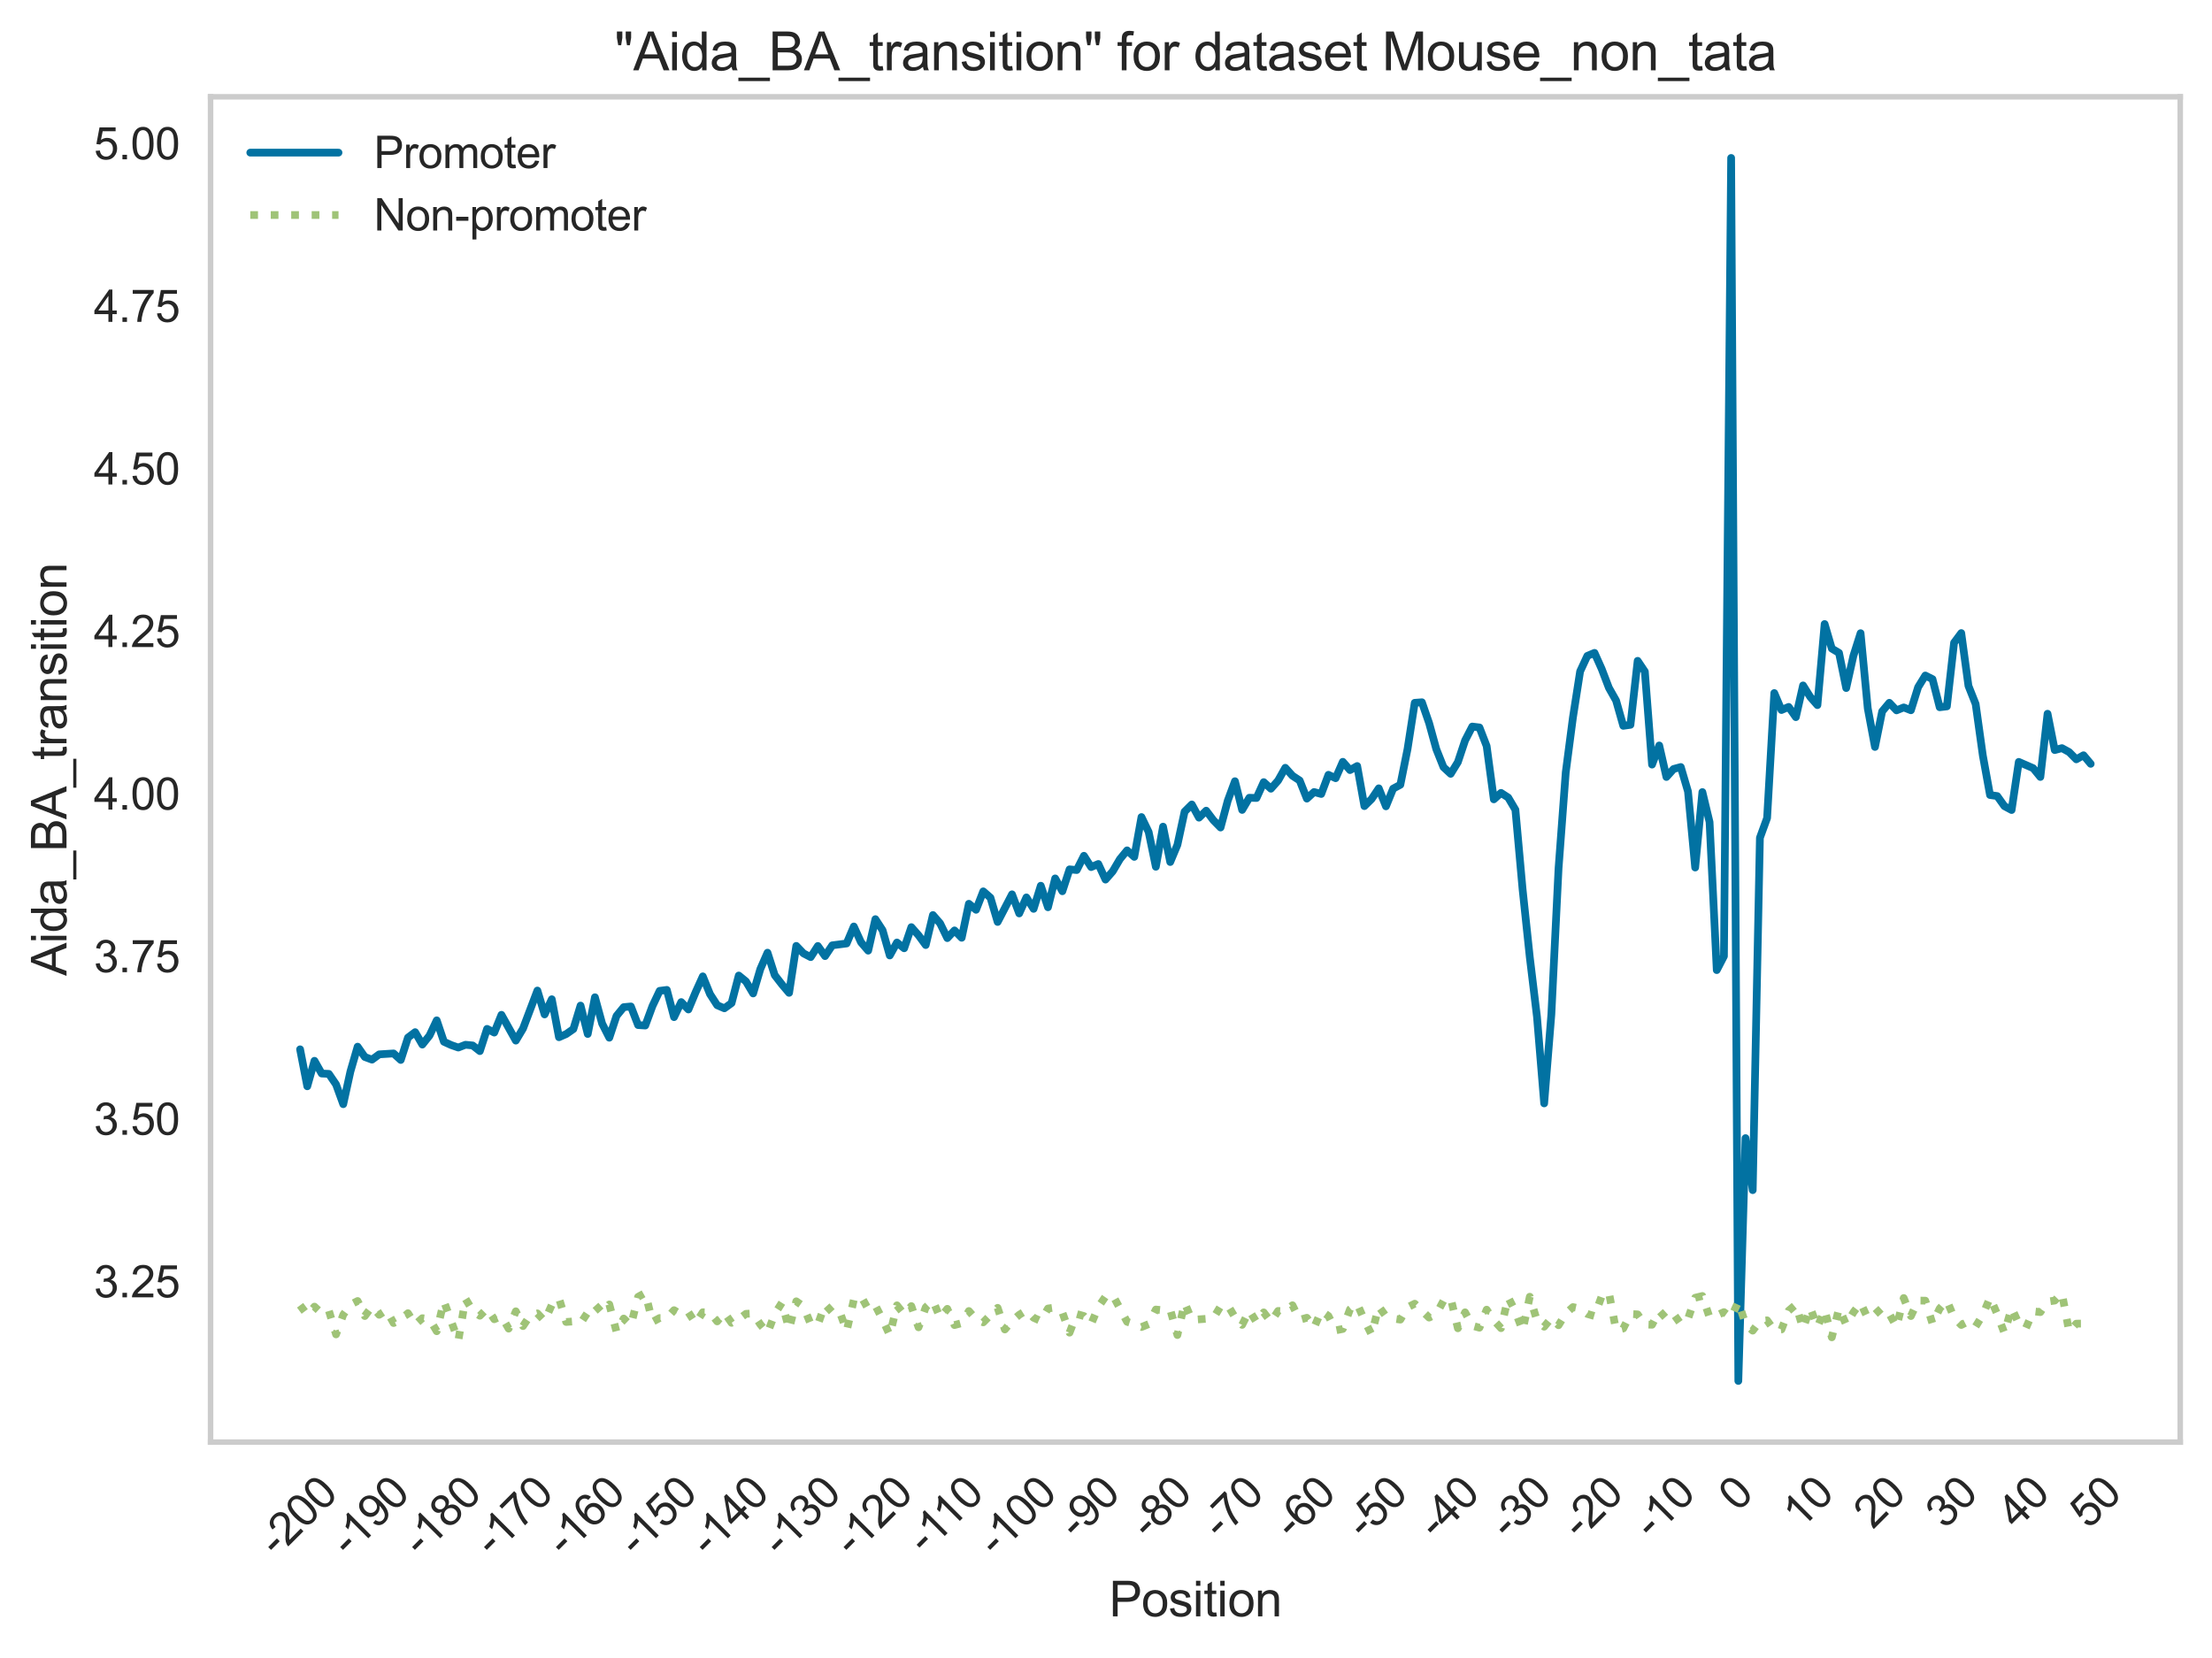 <?xml version="1.0" encoding="utf-8" standalone="no"?>
<!DOCTYPE svg PUBLIC "-//W3C//DTD SVG 1.1//EN"
  "http://www.w3.org/Graphics/SVG/1.1/DTD/svg11.dtd">
<svg xmlns:xlink="http://www.w3.org/1999/xlink" width="501.321pt" height="375.733pt" viewBox="0 0 501.321 375.733" xmlns="http://www.w3.org/2000/svg" version="1.1">
 <defs>
  <style type="text/css">*{stroke-linejoin: round; stroke-linecap: butt}</style>
 </defs>
 <g id="figure_1">
  <g id="patch_1">
   <path d="M 0 375.733 
L 501.321 375.733 
L 501.321 0 
L 0 0 
z
" style="fill: #ffffff"/>
  </g>
  <g id="axes_1">
   <g id="patch_2">
    <path d="M 47.721 326.856 
L 494.121 326.856 
L 494.121 21.936 
L 47.721 21.936 
z
" style="fill: #ffffff"/>
   </g>
   <g id="matplotlib.axis_1">
    <g id="xtick_1">
     <g id="line2d_1"/>
     <g id="text_1">
      <!-- -200 -->
      <g style="fill: #262626" transform="translate(62.764 353.068) rotate(-45) scale(0.1 -0.1)">
       <defs>
        <path id="ArialMT-2d" d="M 203 1375 
L 203 1941 
L 1931 1941 
L 1931 1375 
L 203 1375 
z
" transform="scale(0.016)"/>
        <path id="ArialMT-32" d="M 3222 541 
L 3222 0 
L 194 0 
Q 188 203 259 391 
Q 375 700 629 1000 
Q 884 1300 1366 1694 
Q 2113 2306 2375 2664 
Q 2638 3022 2638 3341 
Q 2638 3675 2398 3904 
Q 2159 4134 1775 4134 
Q 1369 4134 1125 3890 
Q 881 3647 878 3216 
L 300 3275 
Q 359 3922 746 4261 
Q 1134 4600 1788 4600 
Q 2447 4600 2831 4234 
Q 3216 3869 3216 3328 
Q 3216 3053 3103 2787 
Q 2991 2522 2730 2228 
Q 2469 1934 1863 1422 
Q 1356 997 1212 845 
Q 1069 694 975 541 
L 3222 541 
z
" transform="scale(0.016)"/>
        <path id="ArialMT-30" d="M 266 2259 
Q 266 3072 433 3567 
Q 600 4063 929 4331 
Q 1259 4600 1759 4600 
Q 2128 4600 2406 4451 
Q 2684 4303 2865 4023 
Q 3047 3744 3150 3342 
Q 3253 2941 3253 2259 
Q 3253 1453 3087 958 
Q 2922 463 2592 192 
Q 2263 -78 1759 -78 
Q 1097 -78 719 397 
Q 266 969 266 2259 
z
M 844 2259 
Q 844 1131 1108 757 
Q 1372 384 1759 384 
Q 2147 384 2411 759 
Q 2675 1134 2675 2259 
Q 2675 3391 2411 3762 
Q 2147 4134 1753 4134 
Q 1366 4134 1134 3806 
Q 844 3388 844 2259 
z
" transform="scale(0.016)"/>
       </defs>
       <use xlink:href="#ArialMT-2d"/>
       <use xlink:href="#ArialMT-32" x="33.301"/>
       <use xlink:href="#ArialMT-30" x="88.916"/>
       <use xlink:href="#ArialMT-30" x="144.531"/>
      </g>
     </g>
    </g>
    <g id="xtick_2">
     <g id="line2d_2"/>
     <g id="text_2">
      <!-- -190 -->
      <g style="fill: #262626" transform="translate(79.062 353.068) rotate(-45) scale(0.1 -0.1)">
       <defs>
        <path id="ArialMT-31" d="M 2384 0 
L 1822 0 
L 1822 3584 
Q 1619 3391 1289 3197 
Q 959 3003 697 2906 
L 697 3450 
Q 1169 3672 1522 3987 
Q 1875 4303 2022 4600 
L 2384 4600 
L 2384 0 
z
" transform="scale(0.016)"/>
        <path id="ArialMT-39" d="M 350 1059 
L 891 1109 
Q 959 728 1153 556 
Q 1347 384 1650 384 
Q 1909 384 2104 503 
Q 2300 622 2425 820 
Q 2550 1019 2634 1356 
Q 2719 1694 2719 2044 
Q 2719 2081 2716 2156 
Q 2547 1888 2255 1720 
Q 1963 1553 1622 1553 
Q 1053 1553 659 1965 
Q 266 2378 266 3053 
Q 266 3750 677 4175 
Q 1088 4600 1706 4600 
Q 2153 4600 2523 4359 
Q 2894 4119 3086 3673 
Q 3278 3228 3278 2384 
Q 3278 1506 3087 986 
Q 2897 466 2520 194 
Q 2144 -78 1638 -78 
Q 1100 -78 759 220 
Q 419 519 350 1059 
z
M 2653 3081 
Q 2653 3566 2395 3850 
Q 2138 4134 1775 4134 
Q 1400 4134 1122 3828 
Q 844 3522 844 3034 
Q 844 2597 1108 2323 
Q 1372 2050 1759 2050 
Q 2150 2050 2401 2323 
Q 2653 2597 2653 3081 
z
" transform="scale(0.016)"/>
       </defs>
       <use xlink:href="#ArialMT-2d"/>
       <use xlink:href="#ArialMT-31" x="33.301"/>
       <use xlink:href="#ArialMT-39" x="88.916"/>
       <use xlink:href="#ArialMT-30" x="144.531"/>
      </g>
     </g>
    </g>
    <g id="xtick_3">
     <g id="line2d_3"/>
     <g id="text_3">
      <!-- -180 -->
      <g style="fill: #262626" transform="translate(95.36 353.068) rotate(-45) scale(0.1 -0.1)">
       <defs>
        <path id="ArialMT-38" d="M 1131 2484 
Q 781 2613 612 2850 
Q 444 3088 444 3419 
Q 444 3919 803 4259 
Q 1163 4600 1759 4600 
Q 2359 4600 2725 4251 
Q 3091 3903 3091 3403 
Q 3091 3084 2923 2848 
Q 2756 2613 2416 2484 
Q 2838 2347 3058 2040 
Q 3278 1734 3278 1309 
Q 3278 722 2862 322 
Q 2447 -78 1769 -78 
Q 1091 -78 675 323 
Q 259 725 259 1325 
Q 259 1772 486 2073 
Q 713 2375 1131 2484 
z
M 1019 3438 
Q 1019 3113 1228 2906 
Q 1438 2700 1772 2700 
Q 2097 2700 2305 2904 
Q 2513 3109 2513 3406 
Q 2513 3716 2298 3927 
Q 2084 4138 1766 4138 
Q 1444 4138 1231 3931 
Q 1019 3725 1019 3438 
z
M 838 1322 
Q 838 1081 952 856 
Q 1066 631 1291 507 
Q 1516 384 1775 384 
Q 2178 384 2440 643 
Q 2703 903 2703 1303 
Q 2703 1709 2433 1975 
Q 2163 2241 1756 2241 
Q 1359 2241 1098 1978 
Q 838 1716 838 1322 
z
" transform="scale(0.016)"/>
       </defs>
       <use xlink:href="#ArialMT-2d"/>
       <use xlink:href="#ArialMT-31" x="33.301"/>
       <use xlink:href="#ArialMT-38" x="88.916"/>
       <use xlink:href="#ArialMT-30" x="144.531"/>
      </g>
     </g>
    </g>
    <g id="xtick_4">
     <g id="line2d_4"/>
     <g id="text_4">
      <!-- -170 -->
      <g style="fill: #262626" transform="translate(111.658 353.068) rotate(-45) scale(0.1 -0.1)">
       <defs>
        <path id="ArialMT-37" d="M 303 3981 
L 303 4522 
L 3269 4522 
L 3269 4084 
Q 2831 3619 2401 2847 
Q 1972 2075 1738 1259 
Q 1569 684 1522 0 
L 944 0 
Q 953 541 1156 1306 
Q 1359 2072 1739 2783 
Q 2119 3494 2547 3981 
L 303 3981 
z
" transform="scale(0.016)"/>
       </defs>
       <use xlink:href="#ArialMT-2d"/>
       <use xlink:href="#ArialMT-31" x="33.301"/>
       <use xlink:href="#ArialMT-37" x="88.916"/>
       <use xlink:href="#ArialMT-30" x="144.531"/>
      </g>
     </g>
    </g>
    <g id="xtick_5">
     <g id="line2d_5"/>
     <g id="text_5">
      <!-- -160 -->
      <g style="fill: #262626" transform="translate(127.956 353.068) rotate(-45) scale(0.1 -0.1)">
       <defs>
        <path id="ArialMT-36" d="M 3184 3459 
L 2625 3416 
Q 2550 3747 2413 3897 
Q 2184 4138 1850 4138 
Q 1581 4138 1378 3988 
Q 1113 3794 959 3422 
Q 806 3050 800 2363 
Q 1003 2672 1297 2822 
Q 1591 2972 1913 2972 
Q 2475 2972 2870 2558 
Q 3266 2144 3266 1488 
Q 3266 1056 3080 686 
Q 2894 316 2569 119 
Q 2244 -78 1831 -78 
Q 1128 -78 684 439 
Q 241 956 241 2144 
Q 241 3472 731 4075 
Q 1159 4600 1884 4600 
Q 2425 4600 2770 4297 
Q 3116 3994 3184 3459 
z
M 888 1484 
Q 888 1194 1011 928 
Q 1134 663 1356 523 
Q 1578 384 1822 384 
Q 2178 384 2434 671 
Q 2691 959 2691 1453 
Q 2691 1928 2437 2201 
Q 2184 2475 1800 2475 
Q 1419 2475 1153 2201 
Q 888 1928 888 1484 
z
" transform="scale(0.016)"/>
       </defs>
       <use xlink:href="#ArialMT-2d"/>
       <use xlink:href="#ArialMT-31" x="33.301"/>
       <use xlink:href="#ArialMT-36" x="88.916"/>
       <use xlink:href="#ArialMT-30" x="144.531"/>
      </g>
     </g>
    </g>
    <g id="xtick_6">
     <g id="line2d_6"/>
     <g id="text_6">
      <!-- -150 -->
      <g style="fill: #262626" transform="translate(144.254 353.068) rotate(-45) scale(0.1 -0.1)">
       <defs>
        <path id="ArialMT-35" d="M 266 1200 
L 856 1250 
Q 922 819 1161 601 
Q 1400 384 1738 384 
Q 2144 384 2425 690 
Q 2706 997 2706 1503 
Q 2706 1984 2436 2262 
Q 2166 2541 1728 2541 
Q 1456 2541 1237 2417 
Q 1019 2294 894 2097 
L 366 2166 
L 809 4519 
L 3088 4519 
L 3088 3981 
L 1259 3981 
L 1013 2750 
Q 1425 3038 1878 3038 
Q 2478 3038 2890 2622 
Q 3303 2206 3303 1553 
Q 3303 931 2941 478 
Q 2500 -78 1738 -78 
Q 1113 -78 717 272 
Q 322 622 266 1200 
z
" transform="scale(0.016)"/>
       </defs>
       <use xlink:href="#ArialMT-2d"/>
       <use xlink:href="#ArialMT-31" x="33.301"/>
       <use xlink:href="#ArialMT-35" x="88.916"/>
       <use xlink:href="#ArialMT-30" x="144.531"/>
      </g>
     </g>
    </g>
    <g id="xtick_7">
     <g id="line2d_7"/>
     <g id="text_7">
      <!-- -140 -->
      <g style="fill: #262626" transform="translate(160.552 353.068) rotate(-45) scale(0.1 -0.1)">
       <defs>
        <path id="ArialMT-34" d="M 2069 0 
L 2069 1097 
L 81 1097 
L 81 1613 
L 2172 4581 
L 2631 4581 
L 2631 1613 
L 3250 1613 
L 3250 1097 
L 2631 1097 
L 2631 0 
L 2069 0 
z
M 2069 1613 
L 2069 3678 
L 634 1613 
L 2069 1613 
z
" transform="scale(0.016)"/>
       </defs>
       <use xlink:href="#ArialMT-2d"/>
       <use xlink:href="#ArialMT-31" x="33.301"/>
       <use xlink:href="#ArialMT-34" x="88.916"/>
       <use xlink:href="#ArialMT-30" x="144.531"/>
      </g>
     </g>
    </g>
    <g id="xtick_8">
     <g id="line2d_8"/>
     <g id="text_8">
      <!-- -130 -->
      <g style="fill: #262626" transform="translate(176.85 353.068) rotate(-45) scale(0.1 -0.1)">
       <defs>
        <path id="ArialMT-33" d="M 269 1209 
L 831 1284 
Q 928 806 1161 595 
Q 1394 384 1728 384 
Q 2125 384 2398 659 
Q 2672 934 2672 1341 
Q 2672 1728 2419 1979 
Q 2166 2231 1775 2231 
Q 1616 2231 1378 2169 
L 1441 2663 
Q 1497 2656 1531 2656 
Q 1891 2656 2178 2843 
Q 2466 3031 2466 3422 
Q 2466 3731 2256 3934 
Q 2047 4138 1716 4138 
Q 1388 4138 1169 3931 
Q 950 3725 888 3313 
L 325 3413 
Q 428 3978 793 4289 
Q 1159 4600 1703 4600 
Q 2078 4600 2393 4439 
Q 2709 4278 2876 4000 
Q 3044 3722 3044 3409 
Q 3044 3113 2884 2869 
Q 2725 2625 2413 2481 
Q 2819 2388 3044 2092 
Q 3269 1797 3269 1353 
Q 3269 753 2831 336 
Q 2394 -81 1725 -81 
Q 1122 -81 723 278 
Q 325 638 269 1209 
z
" transform="scale(0.016)"/>
       </defs>
       <use xlink:href="#ArialMT-2d"/>
       <use xlink:href="#ArialMT-31" x="33.301"/>
       <use xlink:href="#ArialMT-33" x="88.916"/>
       <use xlink:href="#ArialMT-30" x="144.531"/>
      </g>
     </g>
    </g>
    <g id="xtick_9">
     <g id="line2d_9"/>
     <g id="text_9">
      <!-- -120 -->
      <g style="fill: #262626" transform="translate(193.148 353.068) rotate(-45) scale(0.1 -0.1)">
       <use xlink:href="#ArialMT-2d"/>
       <use xlink:href="#ArialMT-31" x="33.301"/>
       <use xlink:href="#ArialMT-32" x="88.916"/>
       <use xlink:href="#ArialMT-30" x="144.531"/>
      </g>
     </g>
    </g>
    <g id="xtick_10">
     <g id="line2d_10"/>
     <g id="text_10">
      <!-- -110 -->
      <g style="fill: #262626" transform="translate(209.706 352.546) rotate(-45) scale(0.1 -0.1)">
       <use xlink:href="#ArialMT-2d"/>
       <use xlink:href="#ArialMT-31" x="33.301"/>
       <use xlink:href="#ArialMT-31" x="81.541"/>
       <use xlink:href="#ArialMT-30" x="137.156"/>
      </g>
     </g>
    </g>
    <g id="xtick_11">
     <g id="line2d_11"/>
     <g id="text_11">
      <!-- -100 -->
      <g style="fill: #262626" transform="translate(225.743 353.068) rotate(-45) scale(0.1 -0.1)">
       <use xlink:href="#ArialMT-2d"/>
       <use xlink:href="#ArialMT-31" x="33.301"/>
       <use xlink:href="#ArialMT-30" x="88.916"/>
       <use xlink:href="#ArialMT-30" x="144.531"/>
      </g>
     </g>
    </g>
    <g id="xtick_12">
     <g id="line2d_12"/>
     <g id="text_12">
      <!-- -90 -->
      <g style="fill: #262626" transform="translate(244.007 349.136) rotate(-45) scale(0.1 -0.1)">
       <use xlink:href="#ArialMT-2d"/>
       <use xlink:href="#ArialMT-39" x="33.301"/>
       <use xlink:href="#ArialMT-30" x="88.916"/>
      </g>
     </g>
    </g>
    <g id="xtick_13">
     <g id="line2d_13"/>
     <g id="text_13">
      <!-- -80 -->
      <g style="fill: #262626" transform="translate(260.305 349.136) rotate(-45) scale(0.1 -0.1)">
       <use xlink:href="#ArialMT-2d"/>
       <use xlink:href="#ArialMT-38" x="33.301"/>
       <use xlink:href="#ArialMT-30" x="88.916"/>
      </g>
     </g>
    </g>
    <g id="xtick_14">
     <g id="line2d_14"/>
     <g id="text_14">
      <!-- -70 -->
      <g style="fill: #262626" transform="translate(276.603 349.136) rotate(-45) scale(0.1 -0.1)">
       <use xlink:href="#ArialMT-2d"/>
       <use xlink:href="#ArialMT-37" x="33.301"/>
       <use xlink:href="#ArialMT-30" x="88.916"/>
      </g>
     </g>
    </g>
    <g id="xtick_15">
     <g id="line2d_15"/>
     <g id="text_15">
      <!-- -60 -->
      <g style="fill: #262626" transform="translate(292.901 349.136) rotate(-45) scale(0.1 -0.1)">
       <use xlink:href="#ArialMT-2d"/>
       <use xlink:href="#ArialMT-36" x="33.301"/>
       <use xlink:href="#ArialMT-30" x="88.916"/>
      </g>
     </g>
    </g>
    <g id="xtick_16">
     <g id="line2d_16"/>
     <g id="text_16">
      <!-- -50 -->
      <g style="fill: #262626" transform="translate(309.199 349.136) rotate(-45) scale(0.1 -0.1)">
       <use xlink:href="#ArialMT-2d"/>
       <use xlink:href="#ArialMT-35" x="33.301"/>
       <use xlink:href="#ArialMT-30" x="88.916"/>
      </g>
     </g>
    </g>
    <g id="xtick_17">
     <g id="line2d_17"/>
     <g id="text_17">
      <!-- -40 -->
      <g style="fill: #262626" transform="translate(325.497 349.136) rotate(-45) scale(0.1 -0.1)">
       <use xlink:href="#ArialMT-2d"/>
       <use xlink:href="#ArialMT-34" x="33.301"/>
       <use xlink:href="#ArialMT-30" x="88.916"/>
      </g>
     </g>
    </g>
    <g id="xtick_18">
     <g id="line2d_18"/>
     <g id="text_18">
      <!-- -30 -->
      <g style="fill: #262626" transform="translate(341.795 349.136) rotate(-45) scale(0.1 -0.1)">
       <use xlink:href="#ArialMT-2d"/>
       <use xlink:href="#ArialMT-33" x="33.301"/>
       <use xlink:href="#ArialMT-30" x="88.916"/>
      </g>
     </g>
    </g>
    <g id="xtick_19">
     <g id="line2d_19"/>
     <g id="text_19">
      <!-- -20 -->
      <g style="fill: #262626" transform="translate(358.093 349.136) rotate(-45) scale(0.1 -0.1)">
       <use xlink:href="#ArialMT-2d"/>
       <use xlink:href="#ArialMT-32" x="33.301"/>
       <use xlink:href="#ArialMT-30" x="88.916"/>
      </g>
     </g>
    </g>
    <g id="xtick_20">
     <g id="line2d_20"/>
     <g id="text_20">
      <!-- -10 -->
      <g style="fill: #262626" transform="translate(374.391 349.136) rotate(-45) scale(0.1 -0.1)">
       <use xlink:href="#ArialMT-2d"/>
       <use xlink:href="#ArialMT-31" x="33.301"/>
       <use xlink:href="#ArialMT-30" x="88.916"/>
      </g>
     </g>
    </g>
    <g id="xtick_21">
     <g id="line2d_21"/>
     <g id="text_21">
      <!-- 0 -->
      <g style="fill: #262626" transform="translate(393.832 342.849) rotate(-45) scale(0.1 -0.1)">
       <use xlink:href="#ArialMT-30"/>
      </g>
     </g>
    </g>
    <g id="xtick_22">
     <g id="line2d_22"/>
     <g id="text_22">
      <!-- 10 -->
      <g style="fill: #262626" transform="translate(408.164 346.781) rotate(-45) scale(0.1 -0.1)">
       <use xlink:href="#ArialMT-31"/>
       <use xlink:href="#ArialMT-30" x="55.615"/>
      </g>
     </g>
    </g>
    <g id="xtick_23">
     <g id="line2d_23"/>
     <g id="text_23">
      <!-- 20 -->
      <g style="fill: #262626" transform="translate(424.462 346.781) rotate(-45) scale(0.1 -0.1)">
       <use xlink:href="#ArialMT-32"/>
       <use xlink:href="#ArialMT-30" x="55.615"/>
      </g>
     </g>
    </g>
    <g id="xtick_24">
     <g id="line2d_24"/>
     <g id="text_24">
      <!-- 30 -->
      <g style="fill: #262626" transform="translate(440.76 346.781) rotate(-45) scale(0.1 -0.1)">
       <use xlink:href="#ArialMT-33"/>
       <use xlink:href="#ArialMT-30" x="55.615"/>
      </g>
     </g>
    </g>
    <g id="xtick_25">
     <g id="line2d_25"/>
     <g id="text_25">
      <!-- 40 -->
      <g style="fill: #262626" transform="translate(457.058 346.781) rotate(-45) scale(0.1 -0.1)">
       <use xlink:href="#ArialMT-34"/>
       <use xlink:href="#ArialMT-30" x="55.615"/>
      </g>
     </g>
    </g>
    <g id="xtick_26">
     <g id="line2d_26"/>
     <g id="text_26">
      <!-- 50 -->
      <g style="fill: #262626" transform="translate(473.355 346.781) rotate(-45) scale(0.1 -0.1)">
       <use xlink:href="#ArialMT-35"/>
       <use xlink:href="#ArialMT-30" x="55.615"/>
      </g>
     </g>
    </g>
    <g id="text_27">
     <!-- Position -->
     <g style="fill: #262626" transform="translate(251.355 366.347) scale(0.11 -0.11)">
      <defs>
       <path id="ArialMT-50" d="M 494 0 
L 494 4581 
L 2222 4581 
Q 2678 4581 2919 4538 
Q 3256 4481 3484 4323 
Q 3713 4166 3852 3881 
Q 3991 3597 3991 3256 
Q 3991 2672 3619 2267 
Q 3247 1863 2275 1863 
L 1100 1863 
L 1100 0 
L 494 0 
z
M 1100 2403 
L 2284 2403 
Q 2872 2403 3119 2622 
Q 3366 2841 3366 3238 
Q 3366 3525 3220 3729 
Q 3075 3934 2838 4000 
Q 2684 4041 2272 4041 
L 1100 4041 
L 1100 2403 
z
" transform="scale(0.016)"/>
       <path id="ArialMT-6f" d="M 213 1659 
Q 213 2581 725 3025 
Q 1153 3394 1769 3394 
Q 2453 3394 2887 2945 
Q 3322 2497 3322 1706 
Q 3322 1066 3130 698 
Q 2938 331 2570 128 
Q 2203 -75 1769 -75 
Q 1072 -75 642 372 
Q 213 819 213 1659 
z
M 791 1659 
Q 791 1022 1069 705 
Q 1347 388 1769 388 
Q 2188 388 2466 706 
Q 2744 1025 2744 1678 
Q 2744 2294 2464 2611 
Q 2184 2928 1769 2928 
Q 1347 2928 1069 2612 
Q 791 2297 791 1659 
z
" transform="scale(0.016)"/>
       <path id="ArialMT-73" d="M 197 991 
L 753 1078 
Q 800 744 1014 566 
Q 1228 388 1613 388 
Q 2000 388 2187 545 
Q 2375 703 2375 916 
Q 2375 1106 2209 1216 
Q 2094 1291 1634 1406 
Q 1016 1563 777 1677 
Q 538 1791 414 1992 
Q 291 2194 291 2438 
Q 291 2659 392 2848 
Q 494 3038 669 3163 
Q 800 3259 1026 3326 
Q 1253 3394 1513 3394 
Q 1903 3394 2198 3281 
Q 2494 3169 2634 2976 
Q 2775 2784 2828 2463 
L 2278 2388 
Q 2241 2644 2061 2787 
Q 1881 2931 1553 2931 
Q 1166 2931 1000 2803 
Q 834 2675 834 2503 
Q 834 2394 903 2306 
Q 972 2216 1119 2156 
Q 1203 2125 1616 2013 
Q 2213 1853 2448 1751 
Q 2684 1650 2818 1456 
Q 2953 1263 2953 975 
Q 2953 694 2789 445 
Q 2625 197 2315 61 
Q 2006 -75 1616 -75 
Q 969 -75 630 194 
Q 291 463 197 991 
z
" transform="scale(0.016)"/>
       <path id="ArialMT-69" d="M 425 3934 
L 425 4581 
L 988 4581 
L 988 3934 
L 425 3934 
z
M 425 0 
L 425 3319 
L 988 3319 
L 988 0 
L 425 0 
z
" transform="scale(0.016)"/>
       <path id="ArialMT-74" d="M 1650 503 
L 1731 6 
Q 1494 -44 1306 -44 
Q 1000 -44 831 53 
Q 663 150 594 308 
Q 525 466 525 972 
L 525 2881 
L 113 2881 
L 113 3319 
L 525 3319 
L 525 4141 
L 1084 4478 
L 1084 3319 
L 1650 3319 
L 1650 2881 
L 1084 2881 
L 1084 941 
Q 1084 700 1114 631 
Q 1144 563 1211 522 
Q 1278 481 1403 481 
Q 1497 481 1650 503 
z
" transform="scale(0.016)"/>
       <path id="ArialMT-6e" d="M 422 0 
L 422 3319 
L 928 3319 
L 928 2847 
Q 1294 3394 1984 3394 
Q 2284 3394 2536 3286 
Q 2788 3178 2913 3003 
Q 3038 2828 3088 2588 
Q 3119 2431 3119 2041 
L 3119 0 
L 2556 0 
L 2556 2019 
Q 2556 2363 2490 2533 
Q 2425 2703 2258 2804 
Q 2091 2906 1866 2906 
Q 1506 2906 1245 2678 
Q 984 2450 984 1813 
L 984 0 
L 422 0 
z
" transform="scale(0.016)"/>
      </defs>
      <use xlink:href="#ArialMT-50"/>
      <use xlink:href="#ArialMT-6f" x="66.699"/>
      <use xlink:href="#ArialMT-73" x="122.314"/>
      <use xlink:href="#ArialMT-69" x="172.314"/>
      <use xlink:href="#ArialMT-74" x="194.531"/>
      <use xlink:href="#ArialMT-69" x="222.314"/>
      <use xlink:href="#ArialMT-6f" x="244.531"/>
      <use xlink:href="#ArialMT-6e" x="300.146"/>
     </g>
    </g>
   </g>
   <g id="matplotlib.axis_2">
    <g id="ytick_1">
     <g id="line2d_27"/>
     <g id="text_28">
      <!-- 3.25 -->
      <g style="fill: #262626" transform="translate(21.26 294.045) scale(0.1 -0.1)">
       <defs>
        <path id="ArialMT-2e" d="M 581 0 
L 581 641 
L 1222 641 
L 1222 0 
L 581 0 
z
" transform="scale(0.016)"/>
       </defs>
       <use xlink:href="#ArialMT-33"/>
       <use xlink:href="#ArialMT-2e" x="55.615"/>
       <use xlink:href="#ArialMT-32" x="83.398"/>
       <use xlink:href="#ArialMT-35" x="139.014"/>
      </g>
     </g>
    </g>
    <g id="ytick_2">
     <g id="line2d_28"/>
     <g id="text_29">
      <!-- 3.50 -->
      <g style="fill: #262626" transform="translate(21.26 257.197) scale(0.1 -0.1)">
       <use xlink:href="#ArialMT-33"/>
       <use xlink:href="#ArialMT-2e" x="55.615"/>
       <use xlink:href="#ArialMT-35" x="83.398"/>
       <use xlink:href="#ArialMT-30" x="139.014"/>
      </g>
     </g>
    </g>
    <g id="ytick_3">
     <g id="line2d_29"/>
     <g id="text_30">
      <!-- 3.75 -->
      <g style="fill: #262626" transform="translate(21.26 220.349) scale(0.1 -0.1)">
       <use xlink:href="#ArialMT-33"/>
       <use xlink:href="#ArialMT-2e" x="55.615"/>
       <use xlink:href="#ArialMT-37" x="83.398"/>
       <use xlink:href="#ArialMT-35" x="139.014"/>
      </g>
     </g>
    </g>
    <g id="ytick_4">
     <g id="line2d_30"/>
     <g id="text_31">
      <!-- 4.00 -->
      <g style="fill: #262626" transform="translate(21.26 183.502) scale(0.1 -0.1)">
       <use xlink:href="#ArialMT-34"/>
       <use xlink:href="#ArialMT-2e" x="55.615"/>
       <use xlink:href="#ArialMT-30" x="83.398"/>
       <use xlink:href="#ArialMT-30" x="139.014"/>
      </g>
     </g>
    </g>
    <g id="ytick_5">
     <g id="line2d_31"/>
     <g id="text_32">
      <!-- 4.25 -->
      <g style="fill: #262626" transform="translate(21.26 146.654) scale(0.1 -0.1)">
       <use xlink:href="#ArialMT-34"/>
       <use xlink:href="#ArialMT-2e" x="55.615"/>
       <use xlink:href="#ArialMT-32" x="83.398"/>
       <use xlink:href="#ArialMT-35" x="139.014"/>
      </g>
     </g>
    </g>
    <g id="ytick_6">
     <g id="line2d_32"/>
     <g id="text_33">
      <!-- 4.50 -->
      <g style="fill: #262626" transform="translate(21.26 109.806) scale(0.1 -0.1)">
       <use xlink:href="#ArialMT-34"/>
       <use xlink:href="#ArialMT-2e" x="55.615"/>
       <use xlink:href="#ArialMT-35" x="83.398"/>
       <use xlink:href="#ArialMT-30" x="139.014"/>
      </g>
     </g>
    </g>
    <g id="ytick_7">
     <g id="line2d_33"/>
     <g id="text_34">
      <!-- 4.75 -->
      <g style="fill: #262626" transform="translate(21.26 72.958) scale(0.1 -0.1)">
       <use xlink:href="#ArialMT-34"/>
       <use xlink:href="#ArialMT-2e" x="55.615"/>
       <use xlink:href="#ArialMT-37" x="83.398"/>
       <use xlink:href="#ArialMT-35" x="139.014"/>
      </g>
     </g>
    </g>
    <g id="ytick_8">
     <g id="line2d_34"/>
     <g id="text_35">
      <!-- 5.00 -->
      <g style="fill: #262626" transform="translate(21.26 36.11) scale(0.1 -0.1)">
       <use xlink:href="#ArialMT-35"/>
       <use xlink:href="#ArialMT-2e" x="55.615"/>
       <use xlink:href="#ArialMT-30" x="83.398"/>
       <use xlink:href="#ArialMT-30" x="139.014"/>
      </g>
     </g>
    </g>
    <g id="text_36">
     <!-- Aida_BA_transition -->
     <g style="fill: #262626" transform="translate(15.074 221.173) rotate(-90) scale(0.11 -0.11)">
      <defs>
       <path id="ArialMT-41" d="M -9 0 
L 1750 4581 
L 2403 4581 
L 4278 0 
L 3588 0 
L 3053 1388 
L 1138 1388 
L 634 0 
L -9 0 
z
M 1313 1881 
L 2866 1881 
L 2388 3150 
Q 2169 3728 2063 4100 
Q 1975 3659 1816 3225 
L 1313 1881 
z
" transform="scale(0.016)"/>
       <path id="ArialMT-64" d="M 2575 0 
L 2575 419 
Q 2259 -75 1647 -75 
Q 1250 -75 917 144 
Q 584 363 401 755 
Q 219 1147 219 1656 
Q 219 2153 384 2558 
Q 550 2963 881 3178 
Q 1213 3394 1622 3394 
Q 1922 3394 2156 3267 
Q 2391 3141 2538 2938 
L 2538 4581 
L 3097 4581 
L 3097 0 
L 2575 0 
z
M 797 1656 
Q 797 1019 1065 703 
Q 1334 388 1700 388 
Q 2069 388 2326 689 
Q 2584 991 2584 1609 
Q 2584 2291 2321 2609 
Q 2059 2928 1675 2928 
Q 1300 2928 1048 2622 
Q 797 2316 797 1656 
z
" transform="scale(0.016)"/>
       <path id="ArialMT-61" d="M 2588 409 
Q 2275 144 1986 34 
Q 1697 -75 1366 -75 
Q 819 -75 525 192 
Q 231 459 231 875 
Q 231 1119 342 1320 
Q 453 1522 633 1644 
Q 813 1766 1038 1828 
Q 1203 1872 1538 1913 
Q 2219 1994 2541 2106 
Q 2544 2222 2544 2253 
Q 2544 2597 2384 2738 
Q 2169 2928 1744 2928 
Q 1347 2928 1158 2789 
Q 969 2650 878 2297 
L 328 2372 
Q 403 2725 575 2942 
Q 747 3159 1072 3276 
Q 1397 3394 1825 3394 
Q 2250 3394 2515 3294 
Q 2781 3194 2906 3042 
Q 3031 2891 3081 2659 
Q 3109 2516 3109 2141 
L 3109 1391 
Q 3109 606 3145 398 
Q 3181 191 3288 0 
L 2700 0 
Q 2613 175 2588 409 
z
M 2541 1666 
Q 2234 1541 1622 1453 
Q 1275 1403 1131 1340 
Q 988 1278 909 1158 
Q 831 1038 831 891 
Q 831 666 1001 516 
Q 1172 366 1500 366 
Q 1825 366 2078 508 
Q 2331 650 2450 897 
Q 2541 1088 2541 1459 
L 2541 1666 
z
" transform="scale(0.016)"/>
       <path id="ArialMT-5f" d="M -97 -1272 
L -97 -866 
L 3631 -866 
L 3631 -1272 
L -97 -1272 
z
" transform="scale(0.016)"/>
       <path id="ArialMT-42" d="M 469 0 
L 469 4581 
L 2188 4581 
Q 2713 4581 3030 4442 
Q 3347 4303 3526 4014 
Q 3706 3725 3706 3409 
Q 3706 3116 3547 2856 
Q 3388 2597 3066 2438 
Q 3481 2316 3704 2022 
Q 3928 1728 3928 1328 
Q 3928 1006 3792 729 
Q 3656 453 3456 303 
Q 3256 153 2954 76 
Q 2653 0 2216 0 
L 469 0 
z
M 1075 2656 
L 2066 2656 
Q 2469 2656 2644 2709 
Q 2875 2778 2992 2937 
Q 3109 3097 3109 3338 
Q 3109 3566 3000 3739 
Q 2891 3913 2687 3977 
Q 2484 4041 1991 4041 
L 1075 4041 
L 1075 2656 
z
M 1075 541 
L 2216 541 
Q 2509 541 2628 563 
Q 2838 600 2978 687 
Q 3119 775 3209 942 
Q 3300 1109 3300 1328 
Q 3300 1584 3169 1773 
Q 3038 1963 2805 2039 
Q 2572 2116 2134 2116 
L 1075 2116 
L 1075 541 
z
" transform="scale(0.016)"/>
       <path id="ArialMT-72" d="M 416 0 
L 416 3319 
L 922 3319 
L 922 2816 
Q 1116 3169 1280 3281 
Q 1444 3394 1641 3394 
Q 1925 3394 2219 3213 
L 2025 2691 
Q 1819 2813 1613 2813 
Q 1428 2813 1281 2702 
Q 1134 2591 1072 2394 
Q 978 2094 978 1738 
L 978 0 
L 416 0 
z
" transform="scale(0.016)"/>
      </defs>
      <use xlink:href="#ArialMT-41"/>
      <use xlink:href="#ArialMT-69" x="66.699"/>
      <use xlink:href="#ArialMT-64" x="88.916"/>
      <use xlink:href="#ArialMT-61" x="144.531"/>
      <use xlink:href="#ArialMT-5f" x="200.146"/>
      <use xlink:href="#ArialMT-42" x="255.762"/>
      <use xlink:href="#ArialMT-41" x="322.461"/>
      <use xlink:href="#ArialMT-5f" x="389.16"/>
      <use xlink:href="#ArialMT-74" x="444.775"/>
      <use xlink:href="#ArialMT-72" x="472.559"/>
      <use xlink:href="#ArialMT-61" x="505.859"/>
      <use xlink:href="#ArialMT-6e" x="561.475"/>
      <use xlink:href="#ArialMT-73" x="617.09"/>
      <use xlink:href="#ArialMT-69" x="667.09"/>
      <use xlink:href="#ArialMT-74" x="689.307"/>
      <use xlink:href="#ArialMT-69" x="717.09"/>
      <use xlink:href="#ArialMT-6f" x="739.307"/>
      <use xlink:href="#ArialMT-6e" x="794.922"/>
     </g>
    </g>
   </g>
   <g id="line2d_35">
    <path d="M 68.012 237.83 
L 69.641 246.213 
L 71.271 240.434 
L 72.901 243.316 
L 74.531 243.396 
L 76.161 245.792 
L 77.79 250.268 
L 79.42 242.852 
L 81.05 237.23 
L 82.68 239.566 
L 84.31 240.171 
L 85.939 238.972 
L 89.199 238.767 
L 90.829 240.24 
L 92.459 235.174 
L 94.088 233.942 
L 95.718 236.756 
L 97.348 234.708 
L 98.978 231.265 
L 100.608 236.116 
L 102.237 236.859 
L 103.867 237.43 
L 105.497 236.797 
L 107.127 236.957 
L 108.756 238.239 
L 110.386 233.197 
L 112.016 234.036 
L 113.646 230.011 
L 116.905 235.857 
L 118.535 233.123 
L 121.795 224.51 
L 123.425 229.922 
L 125.054 226.483 
L 126.684 235.091 
L 128.314 234.376 
L 129.944 233.241 
L 131.574 227.916 
L 133.203 234.356 
L 134.833 226.031 
L 136.463 231.997 
L 138.093 235.2 
L 139.723 230.261 
L 141.352 228.273 
L 142.982 228.117 
L 144.612 232.335 
L 146.242 232.438 
L 147.871 228.023 
L 149.501 224.578 
L 151.131 224.367 
L 152.761 230.536 
L 154.391 227.124 
L 156.02 228.802 
L 157.65 224.894 
L 159.28 221.294 
L 160.91 225.309 
L 162.54 227.836 
L 164.169 228.536 
L 165.799 227.354 
L 167.429 221.105 
L 169.059 222.434 
L 170.689 225.17 
L 172.318 219.646 
L 173.948 215.926 
L 175.578 221.015 
L 177.208 223.115 
L 178.838 225.033 
L 180.467 214.388 
L 182.097 216.086 
L 183.727 216.936 
L 185.357 214.409 
L 186.986 216.704 
L 188.616 214.262 
L 191.876 213.839 
L 193.506 209.989 
L 195.135 213.569 
L 196.765 215.468 
L 198.395 208.33 
L 200.025 210.84 
L 201.655 216.562 
L 203.284 213.621 
L 204.914 214.931 
L 206.544 210.138 
L 208.174 211.988 
L 209.804 214.198 
L 211.433 207.395 
L 213.063 209.281 
L 214.693 212.625 
L 216.323 210.883 
L 217.953 212.55 
L 219.582 204.842 
L 221.212 206.204 
L 222.842 202.03 
L 224.472 203.459 
L 226.102 208.965 
L 229.361 202.701 
L 230.991 207.032 
L 232.621 203.402 
L 234.25 205.994 
L 235.88 200.752 
L 237.51 205.635 
L 239.14 199.094 
L 240.77 202.003 
L 242.399 197.043 
L 244.029 197.198 
L 245.659 193.965 
L 247.289 196.526 
L 248.919 195.821 
L 250.548 199.361 
L 252.178 197.497 
L 253.808 194.731 
L 255.438 192.739 
L 257.068 194.212 
L 258.697 185.188 
L 260.327 188.573 
L 261.957 196.453 
L 263.587 187.361 
L 265.217 195.38 
L 266.846 191.485 
L 268.476 183.958 
L 270.106 182.335 
L 271.736 185.325 
L 273.365 183.74 
L 274.995 185.905 
L 276.625 187.559 
L 278.255 181.475 
L 279.885 177.064 
L 281.514 183.57 
L 283.144 180.811 
L 284.774 180.866 
L 286.404 177.271 
L 288.034 178.763 
L 289.663 176.918 
L 291.293 174.023 
L 292.923 175.83 
L 294.553 176.9 
L 296.183 181.009 
L 297.812 179.511 
L 299.442 179.958 
L 301.072 175.612 
L 302.702 176.382 
L 304.332 172.664 
L 305.961 174.542 
L 307.591 173.622 
L 309.221 182.709 
L 310.851 181.1 
L 312.48 178.676 
L 314.11 182.758 
L 315.74 178.741 
L 317.37 177.87 
L 319 169.77 
L 320.629 159.294 
L 322.259 159.172 
L 323.889 163.885 
L 325.519 169.797 
L 327.149 173.881 
L 328.778 175.389 
L 330.408 172.736 
L 332.038 167.835 
L 333.668 164.677 
L 335.298 164.879 
L 336.927 169.095 
L 338.557 181.174 
L 340.187 179.709 
L 341.817 180.77 
L 343.447 183.536 
L 345.076 201.584 
L 346.706 216.954 
L 348.336 230.451 
L 349.966 250.088 
L 351.595 229.928 
L 353.225 196.834 
L 354.855 175.06 
L 356.485 162.615 
L 358.115 152.17 
L 359.744 148.661 
L 361.374 147.975 
L 363.004 151.623 
L 364.634 155.894 
L 366.264 158.781 
L 367.893 164.51 
L 369.523 164.279 
L 371.153 149.779 
L 372.783 152.215 
L 374.413 173.297 
L 376.042 168.96 
L 377.672 176.106 
L 379.302 174.289 
L 380.932 173.849 
L 382.562 179.391 
L 384.191 196.626 
L 385.821 179.522 
L 387.451 186.319 
L 389.081 219.878 
L 390.71 216.723 
L 392.34 35.796 
L 393.97 312.996 
L 395.6 257.959 
L 397.23 269.746 
L 398.859 189.894 
L 400.489 185.414 
L 402.119 157.082 
L 403.749 160.928 
L 405.379 160.222 
L 407.008 162.543 
L 408.638 155.352 
L 410.268 157.962 
L 411.898 159.816 
L 413.528 141.437 
L 415.157 147.006 
L 416.787 147.974 
L 418.417 155.948 
L 420.047 148.648 
L 421.677 143.515 
L 423.306 160.565 
L 424.936 169.296 
L 426.566 161.24 
L 428.196 159.29 
L 429.825 161.005 
L 431.455 160.339 
L 433.085 160.983 
L 434.715 155.75 
L 436.345 153.105 
L 437.974 153.926 
L 439.604 160.299 
L 441.234 160.103 
L 442.864 145.674 
L 444.494 143.489 
L 446.123 155.452 
L 447.753 159.566 
L 449.383 171.244 
L 451.013 180.195 
L 452.643 180.428 
L 454.272 182.713 
L 455.902 183.592 
L 457.532 172.686 
L 460.792 174.109 
L 462.421 176.1 
L 464.051 161.772 
L 465.681 170.006 
L 467.311 169.566 
L 468.94 170.459 
L 470.57 172.105 
L 472.2 171.18 
L 473.83 173.125 
L 473.83 173.125 
" clip-path="url(#p41290eb81f)" style="fill: none; stroke: #0272a2; stroke-width: 1.75; stroke-linecap: round"/>
   </g>
   <g id="line2d_36">
    <path d="M 68.012 295.845 
L 69.641 298.024 
L 71.271 296.149 
L 72.901 297.679 
L 74.531 297.05 
L 76.161 302.447 
L 77.79 297.987 
L 79.42 295.712 
L 81.05 294.877 
L 82.68 298.285 
L 84.31 296.106 
L 85.939 298.003 
L 87.569 296.938 
L 89.199 299.869 
L 90.829 299.065 
L 92.459 297.637 
L 94.088 300.226 
L 95.718 298.771 
L 97.348 298.989 
L 98.978 301.726 
L 100.608 294.924 
L 103.867 303.884 
L 105.497 294.361 
L 107.127 297.074 
L 108.756 298.213 
L 110.386 296.605 
L 112.016 299.013 
L 113.646 298.312 
L 115.276 301.139 
L 116.905 297.209 
L 118.535 300.563 
L 120.165 298.101 
L 121.795 297.681 
L 123.425 299.413 
L 125.054 295.761 
L 126.684 294.229 
L 128.314 299.628 
L 129.944 299.504 
L 131.574 299.932 
L 133.203 297.458 
L 134.833 295.722 
L 136.463 297.546 
L 138.093 295.654 
L 139.723 301.841 
L 141.352 298.85 
L 142.982 300.423 
L 144.612 293.934 
L 146.242 293.02 
L 147.871 299.609 
L 149.501 298.733 
L 151.131 298.748 
L 152.761 296.953 
L 154.391 297.95 
L 156.02 297.425 
L 157.65 299.951 
L 159.28 297.422 
L 160.91 297.461 
L 162.54 299.5 
L 164.169 297.521 
L 165.799 299.827 
L 167.429 299.001 
L 169.059 297.781 
L 170.689 297.7 
L 172.318 300.177 
L 173.948 302.118 
L 175.578 297.841 
L 177.208 295.255 
L 178.838 301.244 
L 180.467 294.944 
L 182.097 296.1 
L 183.727 300.109 
L 185.357 300.213 
L 186.986 295.626 
L 188.616 297.413 
L 190.246 297.109 
L 191.876 301.714 
L 193.506 294.609 
L 195.135 293.764 
L 196.765 296.736 
L 198.395 295.913 
L 200.025 299.071 
L 201.655 302.62 
L 203.284 295.856 
L 204.914 297.876 
L 206.544 296.029 
L 208.174 300.839 
L 209.804 296.312 
L 211.433 294.764 
L 213.063 298.704 
L 214.693 296.65 
L 216.323 300.333 
L 217.953 299.887 
L 219.582 297.142 
L 221.212 298.987 
L 222.842 299.713 
L 226.102 296.425 
L 227.731 301.329 
L 229.361 299.415 
L 230.991 298.005 
L 232.621 296.982 
L 234.25 298.674 
L 235.88 299.408 
L 237.51 296.579 
L 239.14 296.346 
L 240.77 297.472 
L 242.399 302.051 
L 244.029 297.827 
L 245.659 298.287 
L 247.289 300.121 
L 248.919 296.23 
L 250.548 293.865 
L 252.178 293.526 
L 255.438 299.586 
L 257.068 300.11 
L 258.697 300.777 
L 260.327 300.12 
L 261.957 296.811 
L 263.587 296.977 
L 265.217 296.809 
L 266.846 302.592 
L 268.476 295.268 
L 270.106 299.156 
L 274.995 298.792 
L 276.625 296.071 
L 278.255 295.815 
L 279.885 298.574 
L 281.514 300.288 
L 283.144 297.032 
L 284.774 299.681 
L 286.404 297.456 
L 288.034 299.619 
L 289.663 297.127 
L 291.293 297.219 
L 292.923 295.84 
L 294.553 299.142 
L 296.183 298.676 
L 297.812 300.922 
L 299.442 297.117 
L 301.072 298.271 
L 302.702 301.534 
L 304.332 301.209 
L 305.961 296.754 
L 307.591 295.499 
L 309.221 299.24 
L 310.851 302.489 
L 312.48 296.097 
L 314.11 298.355 
L 315.74 298.853 
L 317.37 299.095 
L 319 296.311 
L 320.629 295.489 
L 323.889 298.634 
L 325.519 297.868 
L 327.149 294.815 
L 328.778 294.2 
L 330.408 301.06 
L 332.038 297.439 
L 333.668 300.474 
L 335.298 300.931 
L 336.927 296.837 
L 338.557 299.255 
L 340.187 301.033 
L 341.817 294.053 
L 343.447 297.262 
L 345.076 301.586 
L 346.706 293.907 
L 348.336 299.31 
L 349.966 300.702 
L 351.595 298.726 
L 353.225 300.368 
L 354.855 297.73 
L 356.485 296.254 
L 358.115 296.605 
L 359.744 297.808 
L 361.374 298.283 
L 363.004 293.775 
L 364.634 292.924 
L 366.264 301.514 
L 367.893 301.099 
L 369.523 297.809 
L 371.153 297.909 
L 372.783 300.192 
L 374.413 300.259 
L 376.042 297.085 
L 377.672 298.873 
L 379.302 297.816 
L 380.932 300.101 
L 382.562 298.917 
L 384.191 294.133 
L 385.821 293.741 
L 387.451 298.598 
L 389.081 298.131 
L 390.71 297.393 
L 392.34 298.603 
L 393.97 295.038 
L 395.6 300.114 
L 397.23 301.594 
L 398.859 299.42 
L 400.489 299.256 
L 402.119 301.534 
L 403.749 301.325 
L 405.379 297.069 
L 407.008 295.678 
L 408.638 301.133 
L 410.268 296.372 
L 411.898 300.805 
L 413.528 296.856 
L 415.157 303.11 
L 416.787 296.528 
L 418.417 300.25 
L 420.047 297.449 
L 421.677 295.293 
L 423.306 298.803 
L 424.936 297.881 
L 426.566 296.406 
L 428.196 297.781 
L 429.825 300.756 
L 431.455 294.199 
L 433.085 298.287 
L 434.715 294.784 
L 436.345 294.794 
L 437.974 300.013 
L 439.604 296.575 
L 441.234 294.77 
L 442.864 298.646 
L 444.494 300.311 
L 446.123 299.484 
L 447.753 300.658 
L 449.383 298.008 
L 451.013 294.09 
L 452.643 297.837 
L 454.272 302.145 
L 455.902 296.429 
L 457.532 300.017 
L 459.162 300.983 
L 460.792 297.198 
L 462.421 297.399 
L 464.051 295.017 
L 465.681 294.779 
L 467.311 293.11 
L 468.94 301.814 
L 470.57 300.004 
L 472.2 300 
L 473.83 298.428 
L 473.83 298.428 
" clip-path="url(#p41290eb81f)" style="fill: none; stroke-dasharray: 1.75,2.888; stroke-dashoffset: 0; stroke: #9fc377; stroke-width: 1.75"/>
   </g>
   <g id="patch_3">
    <path d="M 47.721 326.856 
L 47.721 21.936 
" style="fill: none; stroke: #cccccc; stroke-width: 1.25; stroke-linejoin: miter; stroke-linecap: square"/>
   </g>
   <g id="patch_4">
    <path d="M 494.121 326.856 
L 494.121 21.936 
" style="fill: none; stroke: #cccccc; stroke-width: 1.25; stroke-linejoin: miter; stroke-linecap: square"/>
   </g>
   <g id="patch_5">
    <path d="M 47.721 326.856 
L 494.121 326.856 
" style="fill: none; stroke: #cccccc; stroke-width: 1.25; stroke-linejoin: miter; stroke-linecap: square"/>
   </g>
   <g id="patch_6">
    <path d="M 47.721 21.936 
L 494.121 21.936 
" style="fill: none; stroke: #cccccc; stroke-width: 1.25; stroke-linejoin: miter; stroke-linecap: square"/>
   </g>
   <g id="text_37">
    <!-- "Aida_BA_transition" for dataset Mouse_non_tata -->
    <g style="fill: #262626" transform="translate(139.252 15.936) scale(0.12 -0.12)">
     <defs>
      <path id="ArialMT-22" d="M 450 2959 
L 294 3831 
L 294 4581 
L 934 4581 
L 934 3831 
L 794 2959 
L 450 2959 
z
M 1484 2959 
L 1331 3831 
L 1331 4581 
L 1972 4581 
L 1972 3831 
L 1822 2959 
L 1484 2959 
z
" transform="scale(0.016)"/>
      <path id="ArialMT-20" transform="scale(0.016)"/>
      <path id="ArialMT-66" d="M 556 0 
L 556 2881 
L 59 2881 
L 59 3319 
L 556 3319 
L 556 3672 
Q 556 4006 616 4169 
Q 697 4388 901 4523 
Q 1106 4659 1475 4659 
Q 1713 4659 2000 4603 
L 1916 4113 
Q 1741 4144 1584 4144 
Q 1328 4144 1222 4034 
Q 1116 3925 1116 3625 
L 1116 3319 
L 1763 3319 
L 1763 2881 
L 1116 2881 
L 1116 0 
L 556 0 
z
" transform="scale(0.016)"/>
      <path id="ArialMT-65" d="M 2694 1069 
L 3275 997 
Q 3138 488 2766 206 
Q 2394 -75 1816 -75 
Q 1088 -75 661 373 
Q 234 822 234 1631 
Q 234 2469 665 2931 
Q 1097 3394 1784 3394 
Q 2450 3394 2872 2941 
Q 3294 2488 3294 1666 
Q 3294 1616 3291 1516 
L 816 1516 
Q 847 969 1125 678 
Q 1403 388 1819 388 
Q 2128 388 2347 550 
Q 2566 713 2694 1069 
z
M 847 1978 
L 2700 1978 
Q 2663 2397 2488 2606 
Q 2219 2931 1791 2931 
Q 1403 2931 1139 2672 
Q 875 2413 847 1978 
z
" transform="scale(0.016)"/>
      <path id="ArialMT-4d" d="M 475 0 
L 475 4581 
L 1388 4581 
L 2472 1338 
Q 2622 884 2691 659 
Q 2769 909 2934 1394 
L 4031 4581 
L 4847 4581 
L 4847 0 
L 4263 0 
L 4263 3834 
L 2931 0 
L 2384 0 
L 1059 3900 
L 1059 0 
L 475 0 
z
" transform="scale(0.016)"/>
      <path id="ArialMT-75" d="M 2597 0 
L 2597 488 
Q 2209 -75 1544 -75 
Q 1250 -75 995 37 
Q 741 150 617 320 
Q 494 491 444 738 
Q 409 903 409 1263 
L 409 3319 
L 972 3319 
L 972 1478 
Q 972 1038 1006 884 
Q 1059 663 1231 536 
Q 1403 409 1656 409 
Q 1909 409 2131 539 
Q 2353 669 2445 892 
Q 2538 1116 2538 1541 
L 2538 3319 
L 3100 3319 
L 3100 0 
L 2597 0 
z
" transform="scale(0.016)"/>
     </defs>
     <use xlink:href="#ArialMT-22"/>
     <use xlink:href="#ArialMT-41" x="35.498"/>
     <use xlink:href="#ArialMT-69" x="102.197"/>
     <use xlink:href="#ArialMT-64" x="124.414"/>
     <use xlink:href="#ArialMT-61" x="180.029"/>
     <use xlink:href="#ArialMT-5f" x="235.645"/>
     <use xlink:href="#ArialMT-42" x="291.26"/>
     <use xlink:href="#ArialMT-41" x="357.959"/>
     <use xlink:href="#ArialMT-5f" x="424.658"/>
     <use xlink:href="#ArialMT-74" x="480.273"/>
     <use xlink:href="#ArialMT-72" x="508.057"/>
     <use xlink:href="#ArialMT-61" x="541.357"/>
     <use xlink:href="#ArialMT-6e" x="596.973"/>
     <use xlink:href="#ArialMT-73" x="652.588"/>
     <use xlink:href="#ArialMT-69" x="702.588"/>
     <use xlink:href="#ArialMT-74" x="724.805"/>
     <use xlink:href="#ArialMT-69" x="752.588"/>
     <use xlink:href="#ArialMT-6f" x="774.805"/>
     <use xlink:href="#ArialMT-6e" x="830.42"/>
     <use xlink:href="#ArialMT-22" x="886.035"/>
     <use xlink:href="#ArialMT-20" x="921.533"/>
     <use xlink:href="#ArialMT-66" x="949.316"/>
     <use xlink:href="#ArialMT-6f" x="977.1"/>
     <use xlink:href="#ArialMT-72" x="1032.715"/>
     <use xlink:href="#ArialMT-20" x="1066.016"/>
     <use xlink:href="#ArialMT-64" x="1093.799"/>
     <use xlink:href="#ArialMT-61" x="1149.414"/>
     <use xlink:href="#ArialMT-74" x="1205.029"/>
     <use xlink:href="#ArialMT-61" x="1232.812"/>
     <use xlink:href="#ArialMT-73" x="1288.428"/>
     <use xlink:href="#ArialMT-65" x="1338.428"/>
     <use xlink:href="#ArialMT-74" x="1394.043"/>
     <use xlink:href="#ArialMT-20" x="1421.826"/>
     <use xlink:href="#ArialMT-4d" x="1449.609"/>
     <use xlink:href="#ArialMT-6f" x="1532.91"/>
     <use xlink:href="#ArialMT-75" x="1588.525"/>
     <use xlink:href="#ArialMT-73" x="1644.141"/>
     <use xlink:href="#ArialMT-65" x="1694.141"/>
     <use xlink:href="#ArialMT-5f" x="1749.756"/>
     <use xlink:href="#ArialMT-6e" x="1805.371"/>
     <use xlink:href="#ArialMT-6f" x="1860.986"/>
     <use xlink:href="#ArialMT-6e" x="1916.602"/>
     <use xlink:href="#ArialMT-5f" x="1972.217"/>
     <use xlink:href="#ArialMT-74" x="2027.832"/>
     <use xlink:href="#ArialMT-61" x="2055.615"/>
     <use xlink:href="#ArialMT-74" x="2111.23"/>
     <use xlink:href="#ArialMT-61" x="2139.014"/>
    </g>
   </g>
   <g id="legend_1">
    <g id="line2d_37">
     <path d="M 56.721 34.593 
L 66.721 34.593 
L 76.721 34.593 
" style="fill: none; stroke: #0272a2; stroke-width: 1.75; stroke-linecap: round"/>
    </g>
    <g id="text_38">
     <!-- Promoter -->
     <g style="fill: #262626" transform="translate(84.721 38.093) scale(0.1 -0.1)">
      <defs>
       <path id="ArialMT-6d" d="M 422 0 
L 422 3319 
L 925 3319 
L 925 2853 
Q 1081 3097 1340 3245 
Q 1600 3394 1931 3394 
Q 2300 3394 2536 3241 
Q 2772 3088 2869 2813 
Q 3263 3394 3894 3394 
Q 4388 3394 4653 3120 
Q 4919 2847 4919 2278 
L 4919 0 
L 4359 0 
L 4359 2091 
Q 4359 2428 4304 2576 
Q 4250 2725 4106 2815 
Q 3963 2906 3769 2906 
Q 3419 2906 3187 2673 
Q 2956 2441 2956 1928 
L 2956 0 
L 2394 0 
L 2394 2156 
Q 2394 2531 2256 2718 
Q 2119 2906 1806 2906 
Q 1569 2906 1367 2781 
Q 1166 2656 1075 2415 
Q 984 2175 984 1722 
L 984 0 
L 422 0 
z
" transform="scale(0.016)"/>
      </defs>
      <use xlink:href="#ArialMT-50"/>
      <use xlink:href="#ArialMT-72" x="66.699"/>
      <use xlink:href="#ArialMT-6f" x="100"/>
      <use xlink:href="#ArialMT-6d" x="155.615"/>
      <use xlink:href="#ArialMT-6f" x="238.916"/>
      <use xlink:href="#ArialMT-74" x="294.531"/>
      <use xlink:href="#ArialMT-65" x="322.314"/>
      <use xlink:href="#ArialMT-72" x="377.93"/>
     </g>
    </g>
    <g id="line2d_38">
     <path d="M 56.721 48.739 
L 66.721 48.739 
L 76.721 48.739 
" style="fill: none; stroke-dasharray: 1.75,2.888; stroke-dashoffset: 0; stroke: #9fc377; stroke-width: 1.75"/>
    </g>
    <g id="text_39">
     <!-- Non-promoter -->
     <g style="fill: #262626" transform="translate(84.721 52.239) scale(0.1 -0.1)">
      <defs>
       <path id="ArialMT-4e" d="M 488 0 
L 488 4581 
L 1109 4581 
L 3516 984 
L 3516 4581 
L 4097 4581 
L 4097 0 
L 3475 0 
L 1069 3600 
L 1069 0 
L 488 0 
z
" transform="scale(0.016)"/>
       <path id="ArialMT-70" d="M 422 -1272 
L 422 3319 
L 934 3319 
L 934 2888 
Q 1116 3141 1344 3267 
Q 1572 3394 1897 3394 
Q 2322 3394 2647 3175 
Q 2972 2956 3137 2557 
Q 3303 2159 3303 1684 
Q 3303 1175 3120 767 
Q 2938 359 2589 142 
Q 2241 -75 1856 -75 
Q 1575 -75 1351 44 
Q 1128 163 984 344 
L 984 -1272 
L 422 -1272 
z
M 931 1641 
Q 931 1000 1190 694 
Q 1450 388 1819 388 
Q 2194 388 2461 705 
Q 2728 1022 2728 1688 
Q 2728 2322 2467 2637 
Q 2206 2953 1844 2953 
Q 1484 2953 1207 2617 
Q 931 2281 931 1641 
z
" transform="scale(0.016)"/>
      </defs>
      <use xlink:href="#ArialMT-4e"/>
      <use xlink:href="#ArialMT-6f" x="72.217"/>
      <use xlink:href="#ArialMT-6e" x="127.832"/>
      <use xlink:href="#ArialMT-2d" x="183.447"/>
      <use xlink:href="#ArialMT-70" x="216.748"/>
      <use xlink:href="#ArialMT-72" x="272.363"/>
      <use xlink:href="#ArialMT-6f" x="305.664"/>
      <use xlink:href="#ArialMT-6d" x="361.279"/>
      <use xlink:href="#ArialMT-6f" x="444.58"/>
      <use xlink:href="#ArialMT-74" x="500.195"/>
      <use xlink:href="#ArialMT-65" x="527.979"/>
      <use xlink:href="#ArialMT-72" x="583.594"/>
     </g>
    </g>
   </g>
  </g>
 </g>
 <defs>
  <clipPath id="p41290eb81f">
   <rect x="47.721" y="21.936" width="446.4" height="304.92"/>
  </clipPath>
 </defs>
</svg>
